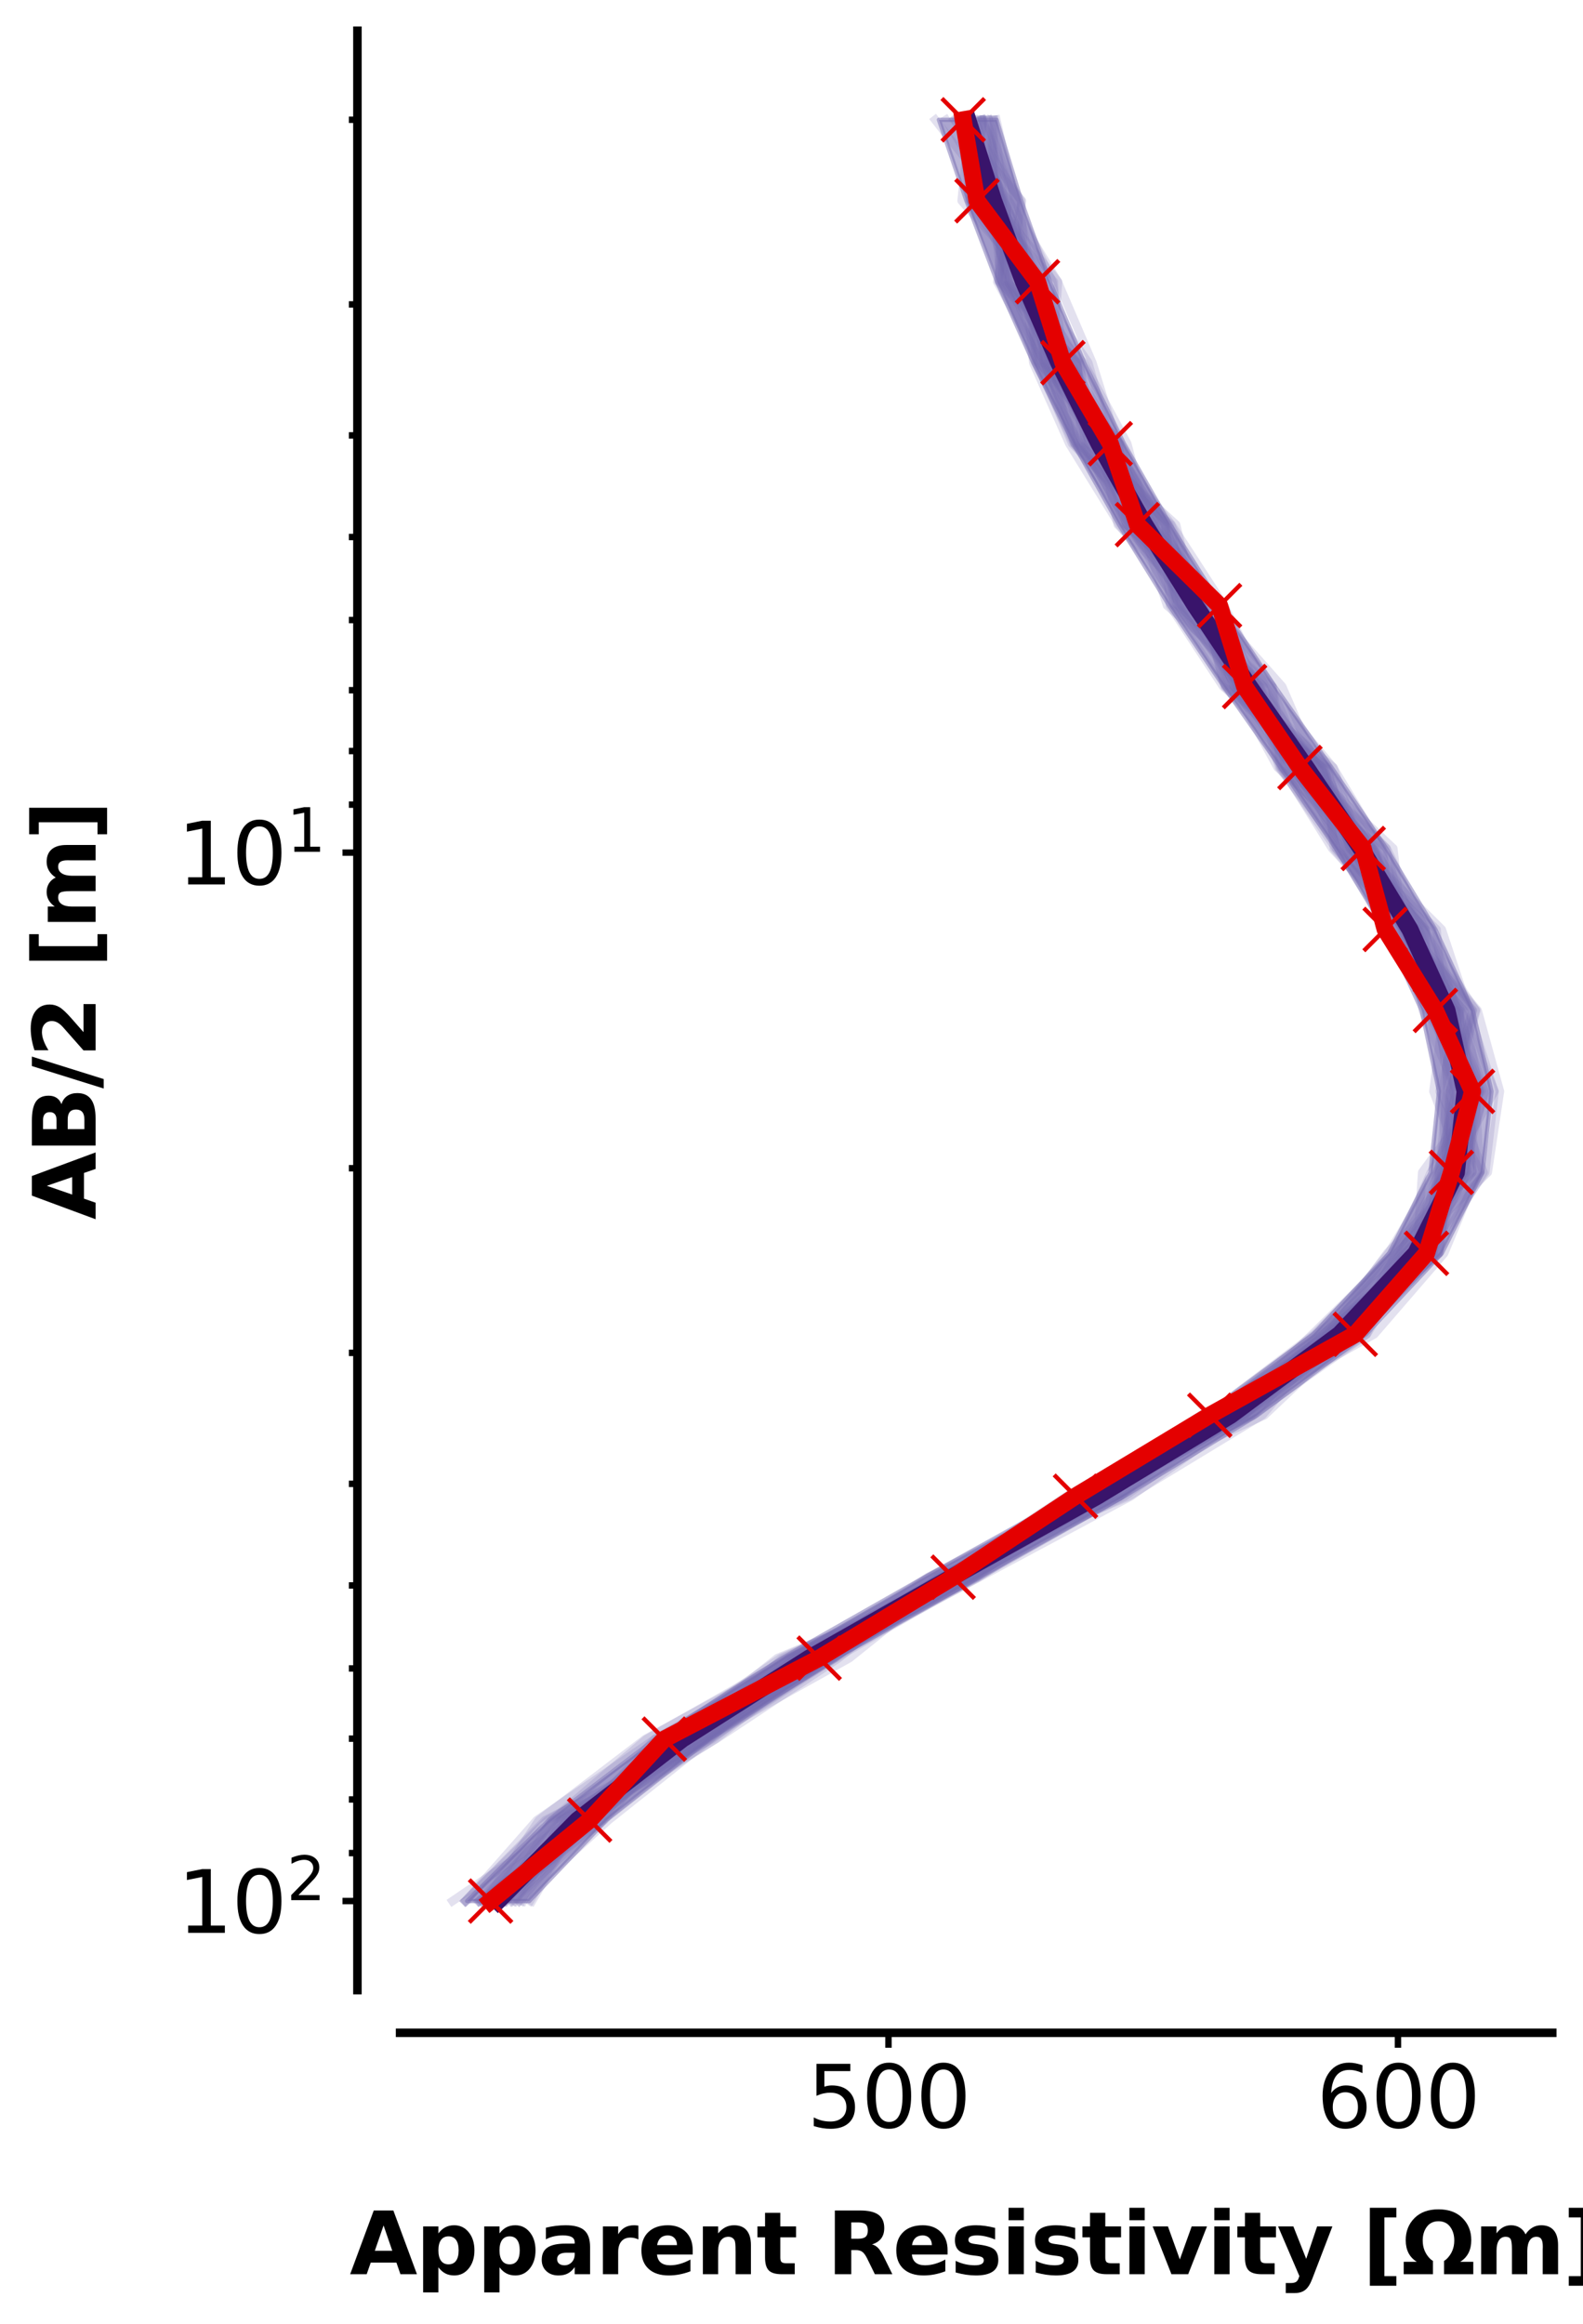 <?xml version="1.0" encoding="utf-8" standalone="no"?>
<!DOCTYPE svg PUBLIC "-//W3C//DTD SVG 1.1//EN"
  "http://www.w3.org/Graphics/SVG/1.1/DTD/svg11.dtd">
<svg xmlns:xlink="http://www.w3.org/1999/xlink" width="370.956pt" height="544.356pt" viewBox="0 0 370.956 544.356" xmlns="http://www.w3.org/2000/svg" version="1.1">
 <defs>
  <style type="text/css">*{stroke-linejoin: round; stroke-linecap: butt}</style>
 </defs>
 <g id="figure_1">
  <g id="patch_1">
   <path d="M -0 544.356 
L 370.956 544.356 
L 370.956 0 
L -0 0 
z
" style="fill: #ffffff"/>
  </g>
  <g id="axes_1">
   <g id="patch_2">
    <path d="M 93.756 466.2 
L 363.756 466.2 
L 363.756 7.2 
L 93.756 7.2 
z
" style="fill: #ffffff"/>
   </g>
   <g id="PolyCollection_1">
    <defs>
     <path id="m52c3897078" d="M 220.016 -516.293 
L 233.551 -516.293 
L 239.332 -497.326 
L 246.051 -478.359 
L 254.074 -459.392 
L 263.401 -440.425 
L 274.221 -421.458 
L 286.129 -402.491 
L 298.761 -383.524 
L 312.038 -364.557 
L 324.881 -345.59 
L 336.364 -326.623 
L 345.131 -307.656 
L 349.513 -288.689 
L 347.389 -269.722 
L 337.87 -250.755 
L 320.105 -231.788 
L 294.628 -212.822 
L 263.485 -193.855 
L 229.379 -174.888 
L 195.973 -155.921 
L 166.282 -136.954 
L 142.104 -117.987 
L 124.026 -99.02 
L 109.471 -99.02 
L 109.471 -99.02 
L 128.604 -117.987 
L 153.53 -136.954 
L 183.294 -155.921 
L 216.674 -174.888 
L 250.837 -193.855 
L 282.142 -212.822 
L 307.746 -231.788 
L 325.505 -250.755 
L 335.229 -269.722 
L 337.195 -288.689 
L 333.162 -307.656 
L 324.52 -326.623 
L 313.05 -345.59 
L 300.097 -364.557 
L 286.778 -383.524 
L 273.985 -402.491 
L 262.22 -421.458 
L 251.601 -440.425 
L 242.141 -459.392 
L 233.647 -478.359 
L 226.463 -497.326 
L 220.016 -516.293 
z
" style="stroke: #756bb1; stroke-opacity: 0.5"/>
    </defs>
    <g clip-path="url(#p7292bb9a10)">
     <use xlink:href="#m52c3897078" x="0" y="544.356" style="fill: #756bb1; fill-opacity: 0.5; stroke: #756bb1; stroke-opacity: 0.5"/>
    </g>
   </g>
   <g id="matplotlib.axis_1">
    <g id="xtick_1">
     <g id="line2d_1">
      <defs>
       <path id="m753f805480" d="M 0 0 
L 0 3.5 
" style="stroke: #000000; stroke-width: 1.5"/>
      </defs>
      <g>
       <use xlink:href="#m753f805480" x="208.207" y="476.2" style="stroke: #000000; stroke-width: 1.5"/>
      </g>
     </g>
     <g id="text_1">
      <!-- 500 -->
      <g transform="translate(189.12 498.397) scale(0.2 -0.2)">
       <defs>
        <path id="DejaVuSans-35" d="M 691 4666 
L 3169 4666 
L 3169 4134 
L 1269 4134 
L 1269 2991 
Q 1406 3038 1543 3061 
Q 1681 3084 1819 3084 
Q 2600 3084 3056 2656 
Q 3513 2228 3513 1497 
Q 3513 744 3044 326 
Q 2575 -91 1722 -91 
Q 1428 -91 1123 -41 
Q 819 9 494 109 
L 494 744 
Q 775 591 1075 516 
Q 1375 441 1709 441 
Q 2250 441 2565 725 
Q 2881 1009 2881 1497 
Q 2881 1984 2565 2268 
Q 2250 2553 1709 2553 
Q 1456 2553 1204 2497 
Q 953 2441 691 2322 
L 691 4666 
z
" transform="scale(0.016)"/>
        <path id="DejaVuSans-30" d="M 2034 4250 
Q 1547 4250 1301 3770 
Q 1056 3291 1056 2328 
Q 1056 1369 1301 889 
Q 1547 409 2034 409 
Q 2525 409 2770 889 
Q 3016 1369 3016 2328 
Q 3016 3291 2770 3770 
Q 2525 4250 2034 4250 
z
M 2034 4750 
Q 2819 4750 3233 4129 
Q 3647 3509 3647 2328 
Q 3647 1150 3233 529 
Q 2819 -91 2034 -91 
Q 1250 -91 836 529 
Q 422 1150 422 2328 
Q 422 3509 836 4129 
Q 1250 4750 2034 4750 
z
" transform="scale(0.016)"/>
       </defs>
       <use xlink:href="#DejaVuSans-35"/>
       <use xlink:href="#DejaVuSans-30" x="63.623"/>
       <use xlink:href="#DejaVuSans-30" x="127.246"/>
      </g>
     </g>
    </g>
    <g id="xtick_2">
     <g id="line2d_2">
      <g>
       <use xlink:href="#m753f805480" x="327.591" y="476.2" style="stroke: #000000; stroke-width: 1.5"/>
      </g>
     </g>
     <g id="text_2">
      <!-- 600 -->
      <g transform="translate(308.504 498.397) scale(0.2 -0.2)">
       <defs>
        <path id="DejaVuSans-36" d="M 2113 2584 
Q 1688 2584 1439 2293 
Q 1191 2003 1191 1497 
Q 1191 994 1439 701 
Q 1688 409 2113 409 
Q 2538 409 2786 701 
Q 3034 994 3034 1497 
Q 3034 2003 2786 2293 
Q 2538 2584 2113 2584 
z
M 3366 4563 
L 3366 3988 
Q 3128 4100 2886 4159 
Q 2644 4219 2406 4219 
Q 1781 4219 1451 3797 
Q 1122 3375 1075 2522 
Q 1259 2794 1537 2939 
Q 1816 3084 2150 3084 
Q 2853 3084 3261 2657 
Q 3669 2231 3669 1497 
Q 3669 778 3244 343 
Q 2819 -91 2113 -91 
Q 1303 -91 875 529 
Q 447 1150 447 2328 
Q 447 3434 972 4092 
Q 1497 4750 2381 4750 
Q 2619 4750 2861 4703 
Q 3103 4656 3366 4563 
z
" transform="scale(0.016)"/>
       </defs>
       <use xlink:href="#DejaVuSans-36"/>
       <use xlink:href="#DejaVuSans-30" x="63.623"/>
       <use xlink:href="#DejaVuSans-30" x="127.246"/>
      </g>
     </g>
    </g>
    <g id="text_3">
     <!-- Apparent Resistivity [$\Omega m$] -->
     <g transform="translate(81.956 532.756) scale(0.2 -0.2)">
      <defs>
       <path id="DejaVuSans-Bold-41" d="M 3419 850 
L 1538 850 
L 1241 0 
L 31 0 
L 1759 4666 
L 3194 4666 
L 4922 0 
L 3713 0 
L 3419 850 
z
M 1838 1716 
L 3116 1716 
L 2478 3572 
L 1838 1716 
z
" transform="scale(0.016)"/>
       <path id="DejaVuSans-Bold-70" d="M 1656 506 
L 1656 -1331 
L 538 -1331 
L 538 3500 
L 1656 3500 
L 1656 2988 
Q 1888 3294 2169 3439 
Q 2450 3584 2816 3584 
Q 3463 3584 3878 3070 
Q 4294 2556 4294 1747 
Q 4294 938 3878 423 
Q 3463 -91 2816 -91 
Q 2450 -91 2169 54 
Q 1888 200 1656 506 
z
M 2400 2772 
Q 2041 2772 1848 2508 
Q 1656 2244 1656 1747 
Q 1656 1250 1848 986 
Q 2041 722 2400 722 
Q 2759 722 2948 984 
Q 3138 1247 3138 1747 
Q 3138 2247 2948 2509 
Q 2759 2772 2400 2772 
z
" transform="scale(0.016)"/>
       <path id="DejaVuSans-Bold-61" d="M 2106 1575 
Q 1756 1575 1579 1456 
Q 1403 1338 1403 1106 
Q 1403 894 1545 773 
Q 1688 653 1941 653 
Q 2256 653 2472 879 
Q 2688 1106 2688 1447 
L 2688 1575 
L 2106 1575 
z
M 3816 1997 
L 3816 0 
L 2688 0 
L 2688 519 
Q 2463 200 2181 54 
Q 1900 -91 1497 -91 
Q 953 -91 614 226 
Q 275 544 275 1050 
Q 275 1666 698 1953 
Q 1122 2241 2028 2241 
L 2688 2241 
L 2688 2328 
Q 2688 2594 2478 2717 
Q 2269 2841 1825 2841 
Q 1466 2841 1156 2769 
Q 847 2697 581 2553 
L 581 3406 
Q 941 3494 1303 3539 
Q 1666 3584 2028 3584 
Q 2975 3584 3395 3211 
Q 3816 2838 3816 1997 
z
" transform="scale(0.016)"/>
       <path id="DejaVuSans-Bold-72" d="M 3138 2547 
Q 2991 2616 2845 2648 
Q 2700 2681 2553 2681 
Q 2122 2681 1889 2404 
Q 1656 2128 1656 1613 
L 1656 0 
L 538 0 
L 538 3500 
L 1656 3500 
L 1656 2925 
Q 1872 3269 2151 3426 
Q 2431 3584 2822 3584 
Q 2878 3584 2943 3579 
Q 3009 3575 3134 3559 
L 3138 2547 
z
" transform="scale(0.016)"/>
       <path id="DejaVuSans-Bold-65" d="M 4031 1759 
L 4031 1441 
L 1416 1441 
Q 1456 1047 1700 850 
Q 1944 653 2381 653 
Q 2734 653 3104 758 
Q 3475 863 3866 1075 
L 3866 213 
Q 3469 63 3072 -14 
Q 2675 -91 2278 -91 
Q 1328 -91 801 392 
Q 275 875 275 1747 
Q 275 2603 792 3093 
Q 1309 3584 2216 3584 
Q 3041 3584 3536 3087 
Q 4031 2591 4031 1759 
z
M 2881 2131 
Q 2881 2450 2695 2645 
Q 2509 2841 2209 2841 
Q 1884 2841 1681 2658 
Q 1478 2475 1428 2131 
L 2881 2131 
z
" transform="scale(0.016)"/>
       <path id="DejaVuSans-Bold-6e" d="M 4056 2131 
L 4056 0 
L 2931 0 
L 2931 347 
L 2931 1631 
Q 2931 2084 2911 2256 
Q 2891 2428 2841 2509 
Q 2775 2619 2662 2680 
Q 2550 2741 2406 2741 
Q 2056 2741 1856 2470 
Q 1656 2200 1656 1722 
L 1656 0 
L 538 0 
L 538 3500 
L 1656 3500 
L 1656 2988 
Q 1909 3294 2193 3439 
Q 2478 3584 2822 3584 
Q 3428 3584 3742 3212 
Q 4056 2841 4056 2131 
z
" transform="scale(0.016)"/>
       <path id="DejaVuSans-Bold-74" d="M 1759 4494 
L 1759 3500 
L 2913 3500 
L 2913 2700 
L 1759 2700 
L 1759 1216 
Q 1759 972 1856 886 
Q 1953 800 2241 800 
L 2816 800 
L 2816 0 
L 1856 0 
Q 1194 0 917 276 
Q 641 553 641 1216 
L 641 2700 
L 84 2700 
L 84 3500 
L 641 3500 
L 641 4494 
L 1759 4494 
z
" transform="scale(0.016)"/>
       <path id="DejaVuSans-Bold-20" transform="scale(0.016)"/>
       <path id="DejaVuSans-Bold-52" d="M 2297 2597 
Q 2675 2597 2839 2737 
Q 3003 2878 3003 3200 
Q 3003 3519 2839 3656 
Q 2675 3794 2297 3794 
L 1791 3794 
L 1791 2597 
L 2297 2597 
z
M 1791 1766 
L 1791 0 
L 588 0 
L 588 4666 
L 2425 4666 
Q 3347 4666 3776 4356 
Q 4206 4047 4206 3378 
Q 4206 2916 3982 2619 
Q 3759 2322 3309 2181 
Q 3556 2125 3751 1926 
Q 3947 1728 4147 1325 
L 4800 0 
L 3519 0 
L 2950 1159 
Q 2778 1509 2601 1637 
Q 2425 1766 2131 1766 
L 1791 1766 
z
" transform="scale(0.016)"/>
       <path id="DejaVuSans-Bold-73" d="M 3272 3391 
L 3272 2541 
Q 2913 2691 2578 2766 
Q 2244 2841 1947 2841 
Q 1628 2841 1473 2761 
Q 1319 2681 1319 2516 
Q 1319 2381 1436 2309 
Q 1553 2238 1856 2203 
L 2053 2175 
Q 2913 2066 3209 1816 
Q 3506 1566 3506 1031 
Q 3506 472 3093 190 
Q 2681 -91 1863 -91 
Q 1516 -91 1145 -36 
Q 775 19 384 128 
L 384 978 
Q 719 816 1070 734 
Q 1422 653 1784 653 
Q 2113 653 2278 743 
Q 2444 834 2444 1013 
Q 2444 1163 2330 1236 
Q 2216 1309 1875 1350 
L 1678 1375 
Q 931 1469 631 1722 
Q 331 1975 331 2491 
Q 331 3047 712 3315 
Q 1094 3584 1881 3584 
Q 2191 3584 2531 3537 
Q 2872 3491 3272 3391 
z
" transform="scale(0.016)"/>
       <path id="DejaVuSans-Bold-69" d="M 538 3500 
L 1656 3500 
L 1656 0 
L 538 0 
L 538 3500 
z
M 538 4863 
L 1656 4863 
L 1656 3950 
L 538 3950 
L 538 4863 
z
" transform="scale(0.016)"/>
       <path id="DejaVuSans-Bold-76" d="M 97 3500 
L 1216 3500 
L 2088 1081 
L 2956 3500 
L 4078 3500 
L 2700 0 
L 1472 0 
L 97 3500 
z
" transform="scale(0.016)"/>
       <path id="DejaVuSans-Bold-79" d="M 78 3500 
L 1197 3500 
L 2138 1125 
L 2938 3500 
L 4056 3500 
L 2584 -331 
Q 2363 -916 2067 -1148 
Q 1772 -1381 1288 -1381 
L 641 -1381 
L 641 -647 
L 991 -647 
Q 1275 -647 1404 -556 
Q 1534 -466 1606 -231 
L 1638 -134 
L 78 3500 
z
" transform="scale(0.016)"/>
       <path id="DejaVuSans-Bold-5b" d="M 550 4863 
L 2491 4863 
L 2491 4159 
L 1613 4159 
L 1613 -141 
L 2491 -141 
L 2491 -844 
L 550 -844 
L 550 4863 
z
" transform="scale(0.016)"/>
       <path id="DejaVuSans-Bold-3a9" d="M 2719 4750 
Q 3841 4750 4480 4106 
Q 5119 3463 5119 2494 
Q 5119 1406 4306 909 
L 5266 909 
L 5266 0 
L 3125 0 
L 3125 975 
Q 3244 1041 3334 1131 
Q 3875 1678 3875 2466 
Q 3875 3066 3572 3472 
Q 3269 3878 2719 3878 
Q 2169 3878 1866 3472 
Q 1563 3066 1563 2466 
Q 1563 1678 2103 1131 
Q 2194 1041 2313 975 
L 2313 0 
L 172 0 
L 172 909 
L 1131 909 
Q 319 1406 319 2494 
Q 319 3463 958 4106 
Q 1597 4750 2719 4750 
z
" transform="scale(0.016)"/>
       <path id="DejaVuSans-Bold-6d" d="M 3781 2919 
Q 3994 3244 4286 3414 
Q 4578 3584 4928 3584 
Q 5531 3584 5847 3212 
Q 6163 2841 6163 2131 
L 6163 0 
L 5038 0 
L 5038 1825 
Q 5041 1866 5042 1909 
Q 5044 1953 5044 2034 
Q 5044 2406 4934 2573 
Q 4825 2741 4581 2741 
Q 4263 2741 4089 2478 
Q 3916 2216 3909 1719 
L 3909 0 
L 2784 0 
L 2784 1825 
Q 2784 2406 2684 2573 
Q 2584 2741 2328 2741 
Q 2006 2741 1831 2477 
Q 1656 2213 1656 1722 
L 1656 0 
L 531 0 
L 531 3500 
L 1656 3500 
L 1656 2988 
Q 1863 3284 2130 3434 
Q 2397 3584 2719 3584 
Q 3081 3584 3359 3409 
Q 3638 3234 3781 2919 
z
" transform="scale(0.016)"/>
       <path id="DejaVuSans-Bold-5d" d="M 2375 -844 
L 434 -844 
L 434 -141 
L 1313 -141 
L 1313 4159 
L 434 4159 
L 434 4863 
L 2375 4863 
L 2375 -844 
z
" transform="scale(0.016)"/>
      </defs>
      <use xlink:href="#DejaVuSans-Bold-41" transform="translate(0 0.016)"/>
      <use xlink:href="#DejaVuSans-Bold-70" transform="translate(77.393 0.016)"/>
      <use xlink:href="#DejaVuSans-Bold-70" transform="translate(148.975 0.016)"/>
      <use xlink:href="#DejaVuSans-Bold-61" transform="translate(220.557 0.016)"/>
      <use xlink:href="#DejaVuSans-Bold-72" transform="translate(288.037 0.016)"/>
      <use xlink:href="#DejaVuSans-Bold-65" transform="translate(337.354 0.016)"/>
      <use xlink:href="#DejaVuSans-Bold-6e" transform="translate(405.176 0.016)"/>
      <use xlink:href="#DejaVuSans-Bold-74" transform="translate(476.367 0.016)"/>
      <use xlink:href="#DejaVuSans-Bold-20" transform="translate(524.17 0.016)"/>
      <use xlink:href="#DejaVuSans-Bold-52" transform="translate(558.984 0.016)"/>
      <use xlink:href="#DejaVuSans-Bold-65" transform="translate(635.986 0.016)"/>
      <use xlink:href="#DejaVuSans-Bold-73" transform="translate(703.809 0.016)"/>
      <use xlink:href="#DejaVuSans-Bold-69" transform="translate(763.33 0.016)"/>
      <use xlink:href="#DejaVuSans-Bold-73" transform="translate(797.607 0.016)"/>
      <use xlink:href="#DejaVuSans-Bold-74" transform="translate(857.129 0.016)"/>
      <use xlink:href="#DejaVuSans-Bold-69" transform="translate(904.932 0.016)"/>
      <use xlink:href="#DejaVuSans-Bold-76" transform="translate(939.209 0.016)"/>
      <use xlink:href="#DejaVuSans-Bold-69" transform="translate(1004.395 0.016)"/>
      <use xlink:href="#DejaVuSans-Bold-74" transform="translate(1038.672 0.016)"/>
      <use xlink:href="#DejaVuSans-Bold-79" transform="translate(1086.475 0.016)"/>
      <use xlink:href="#DejaVuSans-Bold-20" transform="translate(1151.66 0.016)"/>
      <use xlink:href="#DejaVuSans-Bold-5b" transform="translate(1186.475 0.016)"/>
      <use xlink:href="#DejaVuSans-Bold-3a9" transform="translate(1232.178 0.016)"/>
      <use xlink:href="#DejaVuSans-Bold-6d" transform="translate(1317.188 0.016)"/>
      <use xlink:href="#DejaVuSans-Bold-5d" transform="translate(1421.387 0.016)"/>
     </g>
    </g>
   </g>
   <g id="matplotlib.axis_2">
    <g id="ytick_1">
     <g id="line2d_3">
      <defs>
       <path id="ma99cd7e120" d="M 0 0 
L -3.5 0 
" style="stroke: #000000; stroke-width: 1.5"/>
      </defs>
      <g>
       <use xlink:href="#ma99cd7e120" x="83.756" y="199.733" style="stroke: #000000; stroke-width: 1.5"/>
      </g>
     </g>
     <g id="text_4">
      <!-- $\mathdefault{10^{1}}$ -->
      <g transform="translate(41.556 207.331) scale(0.2 -0.2)">
       <defs>
        <path id="DejaVuSans-31" d="M 794 531 
L 1825 531 
L 1825 4091 
L 703 3866 
L 703 4441 
L 1819 4666 
L 2450 4666 
L 2450 531 
L 3481 531 
L 3481 0 
L 794 0 
L 794 531 
z
" transform="scale(0.016)"/>
       </defs>
       <use xlink:href="#DejaVuSans-31" transform="translate(0 0.684)"/>
       <use xlink:href="#DejaVuSans-30" transform="translate(63.623 0.684)"/>
       <use xlink:href="#DejaVuSans-31" transform="translate(128.203 38.966) scale(0.7)"/>
      </g>
     </g>
    </g>
    <g id="ytick_2">
     <g id="line2d_4">
      <g>
       <use xlink:href="#ma99cd7e120" x="83.756" y="445.336" style="stroke: #000000; stroke-width: 1.5"/>
      </g>
     </g>
     <g id="text_5">
      <!-- $\mathdefault{10^{2}}$ -->
      <g transform="translate(41.556 452.935) scale(0.2 -0.2)">
       <defs>
        <path id="DejaVuSans-32" d="M 1228 531 
L 3431 531 
L 3431 0 
L 469 0 
L 469 531 
Q 828 903 1448 1529 
Q 2069 2156 2228 2338 
Q 2531 2678 2651 2914 
Q 2772 3150 2772 3378 
Q 2772 3750 2511 3984 
Q 2250 4219 1831 4219 
Q 1534 4219 1204 4116 
Q 875 4013 500 3803 
L 500 4441 
Q 881 4594 1212 4672 
Q 1544 4750 1819 4750 
Q 2544 4750 2975 4387 
Q 3406 4025 3406 3419 
Q 3406 3131 3298 2873 
Q 3191 2616 2906 2266 
Q 2828 2175 2409 1742 
Q 1991 1309 1228 531 
z
" transform="scale(0.016)"/>
       </defs>
       <use xlink:href="#DejaVuSans-31" transform="translate(0 0.766)"/>
       <use xlink:href="#DejaVuSans-30" transform="translate(63.623 0.766)"/>
       <use xlink:href="#DejaVuSans-32" transform="translate(128.203 39.047) scale(0.7)"/>
      </g>
     </g>
    </g>
    <g id="ytick_3">
     <g id="line2d_5">
      <defs>
       <path id="mec3992053b" d="M 0 0 
L -2 0 
" style="stroke: #000000; stroke-width: 1.5"/>
      </defs>
      <g>
       <use xlink:href="#mec3992053b" x="83.756" y="28.064" style="stroke: #000000; stroke-width: 1.5"/>
      </g>
     </g>
    </g>
    <g id="ytick_4">
     <g id="line2d_6">
      <g>
       <use xlink:href="#mec3992053b" x="83.756" y="71.312" style="stroke: #000000; stroke-width: 1.5"/>
      </g>
     </g>
    </g>
    <g id="ytick_5">
     <g id="line2d_7">
      <g>
       <use xlink:href="#mec3992053b" x="83.756" y="101.998" style="stroke: #000000; stroke-width: 1.5"/>
      </g>
     </g>
    </g>
    <g id="ytick_6">
     <g id="line2d_8">
      <g>
       <use xlink:href="#mec3992053b" x="83.756" y="125.799" style="stroke: #000000; stroke-width: 1.5"/>
      </g>
     </g>
    </g>
    <g id="ytick_7">
     <g id="line2d_9">
      <g>
       <use xlink:href="#mec3992053b" x="83.756" y="145.246" style="stroke: #000000; stroke-width: 1.5"/>
      </g>
     </g>
    </g>
    <g id="ytick_8">
     <g id="line2d_10">
      <g>
       <use xlink:href="#mec3992053b" x="83.756" y="161.689" style="stroke: #000000; stroke-width: 1.5"/>
      </g>
     </g>
    </g>
    <g id="ytick_9">
     <g id="line2d_11">
      <g>
       <use xlink:href="#mec3992053b" x="83.756" y="175.932" style="stroke: #000000; stroke-width: 1.5"/>
      </g>
     </g>
    </g>
    <g id="ytick_10">
     <g id="line2d_12">
      <g>
       <use xlink:href="#mec3992053b" x="83.756" y="188.495" style="stroke: #000000; stroke-width: 1.5"/>
      </g>
     </g>
    </g>
    <g id="ytick_11">
     <g id="line2d_13">
      <g>
       <use xlink:href="#mec3992053b" x="83.756" y="273.667" style="stroke: #000000; stroke-width: 1.5"/>
      </g>
     </g>
    </g>
    <g id="ytick_12">
     <g id="line2d_14">
      <g>
       <use xlink:href="#mec3992053b" x="83.756" y="316.916" style="stroke: #000000; stroke-width: 1.5"/>
      </g>
     </g>
    </g>
    <g id="ytick_13">
     <g id="line2d_15">
      <g>
       <use xlink:href="#mec3992053b" x="83.756" y="347.601" style="stroke: #000000; stroke-width: 1.5"/>
      </g>
     </g>
    </g>
    <g id="ytick_14">
     <g id="line2d_16">
      <g>
       <use xlink:href="#mec3992053b" x="83.756" y="371.402" style="stroke: #000000; stroke-width: 1.5"/>
      </g>
     </g>
    </g>
    <g id="ytick_15">
     <g id="line2d_17">
      <g>
       <use xlink:href="#mec3992053b" x="83.756" y="390.85" style="stroke: #000000; stroke-width: 1.5"/>
      </g>
     </g>
    </g>
    <g id="ytick_16">
     <g id="line2d_18">
      <g>
       <use xlink:href="#mec3992053b" x="83.756" y="407.292" style="stroke: #000000; stroke-width: 1.5"/>
      </g>
     </g>
    </g>
    <g id="ytick_17">
     <g id="line2d_19">
      <g>
       <use xlink:href="#mec3992053b" x="83.756" y="421.535" style="stroke: #000000; stroke-width: 1.5"/>
      </g>
     </g>
    </g>
    <g id="ytick_18">
     <g id="line2d_20">
      <g>
       <use xlink:href="#mec3992053b" x="83.756" y="434.098" style="stroke: #000000; stroke-width: 1.5"/>
      </g>
     </g>
    </g>
    <g id="text_6">
     <!-- AB/2 [m] -->
     <g transform="translate(22.397 285.714) rotate(-90) scale(0.2 -0.2)">
      <defs>
       <path id="DejaVuSans-Bold-42" d="M 2456 2859 
Q 2741 2859 2887 2984 
Q 3034 3109 3034 3353 
Q 3034 3594 2887 3720 
Q 2741 3847 2456 3847 
L 1791 3847 
L 1791 2859 
L 2456 2859 
z
M 2497 819 
Q 2859 819 3042 972 
Q 3225 1125 3225 1434 
Q 3225 1738 3044 1889 
Q 2863 2041 2497 2041 
L 1791 2041 
L 1791 819 
L 2497 819 
z
M 3616 2497 
Q 4003 2384 4215 2081 
Q 4428 1778 4428 1338 
Q 4428 663 3972 331 
Q 3516 0 2584 0 
L 588 0 
L 588 4666 
L 2394 4666 
Q 3366 4666 3802 4372 
Q 4238 4078 4238 3431 
Q 4238 3091 4078 2852 
Q 3919 2613 3616 2497 
z
" transform="scale(0.016)"/>
       <path id="DejaVuSans-Bold-2f" d="M 1644 4666 
L 2338 4666 
L 691 -594 
L 0 -594 
L 1644 4666 
z
" transform="scale(0.016)"/>
       <path id="DejaVuSans-Bold-32" d="M 1844 884 
L 3897 884 
L 3897 0 
L 506 0 
L 506 884 
L 2209 2388 
Q 2438 2594 2547 2791 
Q 2656 2988 2656 3200 
Q 2656 3528 2436 3728 
Q 2216 3928 1850 3928 
Q 1569 3928 1234 3808 
Q 900 3688 519 3450 
L 519 4475 
Q 925 4609 1322 4679 
Q 1719 4750 2100 4750 
Q 2938 4750 3402 4381 
Q 3866 4013 3866 3353 
Q 3866 2972 3669 2642 
Q 3472 2313 2841 1759 
L 1844 884 
z
" transform="scale(0.016)"/>
      </defs>
      <use xlink:href="#DejaVuSans-Bold-41"/>
      <use xlink:href="#DejaVuSans-Bold-42" x="77.393"/>
      <use xlink:href="#DejaVuSans-Bold-2f" x="153.613"/>
      <use xlink:href="#DejaVuSans-Bold-32" x="190.137"/>
      <use xlink:href="#DejaVuSans-Bold-20" x="259.717"/>
      <use xlink:href="#DejaVuSans-Bold-5b" x="294.531"/>
      <use xlink:href="#DejaVuSans-Bold-6d" x="340.234"/>
      <use xlink:href="#DejaVuSans-Bold-5d" x="444.434"/>
     </g>
    </g>
   </g>
   <g id="line2d_21">
    <path d="M 225.416 28.064 
L 232.779 47.031 
L 234.51 65.998 
L 249.66 84.964 
L 252.67 103.931 
L 263.48 122.898 
L 280.363 141.865 
L 294.775 160.832 
L 305.941 179.799 
L 317.47 198.766 
L 327.456 217.733 
L 335.776 236.7 
L 341.222 255.667 
L 336.768 274.634 
L 334.26 293.601 
L 313.367 312.568 
L 291.74 331.535 
L 257.523 350.502 
L 225.077 369.469 
L 184.835 388.436 
L 159.047 407.402 
L 135.373 426.369 
L 124.186 445.336 
" clip-path="url(#p7292bb9a10)" style="fill: none; stroke: #756bb1; stroke-opacity: 0.2; stroke-width: 2; stroke-linecap: square"/>
   </g>
   <g id="line2d_22">
    <path d="M 230.427 28.064 
L 227.114 47.031 
L 240.271 65.998 
L 242.129 84.964 
L 250.586 103.931 
L 262.294 122.898 
L 276.852 141.865 
L 289.817 160.832 
L 302.616 179.799 
L 314.355 198.766 
L 332.068 217.733 
L 334.593 236.7 
L 346.18 255.667 
L 335.328 274.634 
L 326.883 293.601 
L 308.008 312.568 
L 282.934 331.535 
L 260.244 350.502 
L 219.688 369.469 
L 196.5 388.436 
L 167.806 407.402 
L 135.738 426.369 
L 124.669 445.336 
" clip-path="url(#p7292bb9a10)" style="fill: none; stroke: #756bb1; stroke-opacity: 0.2; stroke-width: 2; stroke-linecap: square"/>
   </g>
   <g id="line2d_23">
    <path d="M 231.745 28.064 
L 238.433 47.031 
L 242.091 65.998 
L 255.019 84.964 
L 260.297 103.931 
L 265.006 122.898 
L 283.655 141.865 
L 300.46 160.832 
L 308.631 179.799 
L 316.598 198.766 
L 329.008 217.733 
L 337.376 236.7 
L 342.682 255.667 
L 344.999 274.634 
L 329.16 293.601 
L 320.207 312.568 
L 291.186 331.535 
L 258.331 350.502 
L 226.674 369.469 
L 194.768 388.436 
L 165.027 407.402 
L 140.99 426.369 
L 116.62 445.336 
" clip-path="url(#p7292bb9a10)" style="fill: none; stroke: #756bb1; stroke-opacity: 0.2; stroke-width: 2; stroke-linecap: square"/>
   </g>
   <g id="line2d_24">
    <path d="M 225.649 28.064 
L 229.94 47.031 
L 236.782 65.998 
L 252.167 84.964 
L 256.987 103.931 
L 270.074 122.898 
L 281.154 141.865 
L 288.336 160.832 
L 305.237 179.799 
L 313.538 198.766 
L 325.591 217.733 
L 343.121 236.7 
L 346.659 255.667 
L 343.111 274.634 
L 332.067 293.601 
L 314.269 312.568 
L 289.583 331.535 
L 257.39 350.502 
L 218.528 369.469 
L 186.499 388.436 
L 159.226 407.402 
L 141.053 426.369 
L 120.043 445.336 
" clip-path="url(#p7292bb9a10)" style="fill: none; stroke: #756bb1; stroke-opacity: 0.2; stroke-width: 2; stroke-linecap: square"/>
   </g>
   <g id="line2d_25">
    <path d="M 219.149 28.064 
L 233.919 47.031 
L 234.928 65.998 
L 243.569 84.964 
L 259.163 103.931 
L 268.678 122.898 
L 282.603 141.865 
L 290.213 160.832 
L 309.404 179.799 
L 316.336 198.766 
L 335.486 217.733 
L 341.291 236.7 
L 341.87 255.667 
L 337.274 274.634 
L 335.568 293.601 
L 312.631 312.568 
L 283.655 331.535 
L 262.499 350.502 
L 229.008 369.469 
L 193.104 388.436 
L 161.176 407.402 
L 139.62 426.369 
L 116.753 445.336 
" clip-path="url(#p7292bb9a10)" style="fill: none; stroke: #756bb1; stroke-opacity: 0.2; stroke-width: 2; stroke-linecap: square"/>
   </g>
   <g id="line2d_26">
    <path d="M 225.246 28.064 
L 235.547 47.031 
L 242.119 65.998 
L 247.16 84.964 
L 255.568 103.931 
L 272.824 122.898 
L 274.151 141.865 
L 286.626 160.832 
L 309.017 179.799 
L 313.141 198.766 
L 328.999 217.733 
L 345.977 236.7 
L 340.471 255.667 
L 347.648 274.634 
L 336.043 293.601 
L 313.074 312.568 
L 286.549 331.535 
L 254.985 350.502 
L 224.39 369.469 
L 193.606 388.436 
L 165.232 407.402 
L 138.152 426.369 
L 116.248 445.336 
" clip-path="url(#p7292bb9a10)" style="fill: none; stroke: #756bb1; stroke-opacity: 0.2; stroke-width: 2; stroke-linecap: square"/>
   </g>
   <g id="line2d_27">
    <path d="M 233.468 28.064 
L 237.821 47.031 
L 246.609 65.998 
L 249.545 84.964 
L 261.893 103.931 
L 267.286 122.898 
L 275.568 141.865 
L 291.043 160.832 
L 306.524 179.799 
L 321.502 198.766 
L 328.863 217.733 
L 342.041 236.7 
L 342.239 255.667 
L 340.752 274.634 
L 337.239 293.601 
L 316.264 312.568 
L 292.728 331.535 
L 252.677 350.502 
L 228.074 369.469 
L 188.274 388.436 
L 154.472 407.402 
L 141.1 426.369 
L 112.519 445.336 
" clip-path="url(#p7292bb9a10)" style="fill: none; stroke: #756bb1; stroke-opacity: 0.2; stroke-width: 2; stroke-linecap: square"/>
   </g>
   <g id="line2d_28">
    <path d="M 232.863 28.064 
L 232.824 47.031 
L 247.925 65.998 
L 246.682 84.964 
L 256.132 103.931 
L 265.17 122.898 
L 281.067 141.865 
L 290.95 160.832 
L 306.926 179.799 
L 321.729 198.766 
L 330.768 217.733 
L 342.316 236.7 
L 343.444 255.667 
L 346.305 274.634 
L 338.401 293.601 
L 322.025 312.568 
L 288.054 331.535 
L 261.571 350.502 
L 228.526 369.469 
L 195.804 388.436 
L 163.353 407.402 
L 130.461 426.369 
L 112.855 445.336 
" clip-path="url(#p7292bb9a10)" style="fill: none; stroke: #756bb1; stroke-opacity: 0.2; stroke-width: 2; stroke-linecap: square"/>
   </g>
   <g id="line2d_29">
    <path d="M 226.144 28.064 
L 231.552 47.031 
L 235.941 65.998 
L 253.908 84.964 
L 264.154 103.931 
L 269.172 122.898 
L 285.1 141.865 
L 291.431 160.832 
L 305.916 179.799 
L 317.202 198.766 
L 336.639 217.733 
L 338.249 236.7 
L 346.752 255.667 
L 337.81 274.634 
L 335.076 293.601 
L 312.168 312.568 
L 282.803 331.535 
L 251.307 350.502 
L 223.757 369.469 
L 195.193 388.436 
L 165.898 407.402 
L 131.393 426.369 
L 122.187 445.336 
" clip-path="url(#p7292bb9a10)" style="fill: none; stroke: #756bb1; stroke-opacity: 0.2; stroke-width: 2; stroke-linecap: square"/>
   </g>
   <g id="line2d_30">
    <path d="M 228.408 28.064 
L 234.938 47.031 
L 234.134 65.998 
L 252.828 84.964 
L 257.062 103.931 
L 273.935 122.898 
L 281.408 141.865 
L 293.401 160.832 
L 305.58 179.799 
L 324.85 198.766 
L 329.485 217.733 
L 342.451 236.7 
L 350.239 255.667 
L 348.04 274.634 
L 334.584 293.601 
L 309.907 312.568 
L 284.699 331.535 
L 259.163 350.502 
L 227.796 369.469 
L 182.167 388.436 
L 158.335 407.402 
L 138.728 426.369 
L 114.018 445.336 
" clip-path="url(#p7292bb9a10)" style="fill: none; stroke: #756bb1; stroke-opacity: 0.2; stroke-width: 2; stroke-linecap: square"/>
   </g>
   <g id="line2d_31">
    <path d="M 227.833 28.064 
L 235.146 47.031 
L 243.523 65.998 
L 244.682 84.964 
L 257.911 103.931 
L 261.929 122.898 
L 280.945 141.865 
L 290.632 160.832 
L 310.725 179.799 
L 317.005 198.766 
L 330.056 217.733 
L 346.26 236.7 
L 351.484 255.667 
L 348.633 274.634 
L 329.124 293.601 
L 311.515 312.568 
L 290.795 331.535 
L 261.415 350.502 
L 224.189 369.469 
L 190.056 388.436 
L 165.915 407.402 
L 133.755 426.369 
L 118.596 445.336 
" clip-path="url(#p7292bb9a10)" style="fill: none; stroke: #756bb1; stroke-opacity: 0.2; stroke-width: 2; stroke-linecap: square"/>
   </g>
   <g id="line2d_32">
    <path d="M 226.846 28.064 
L 239.262 47.031 
L 240.187 65.998 
L 245.438 84.964 
L 257.194 103.931 
L 273.512 122.898 
L 279.92 141.865 
L 289.48 160.832 
L 300.284 179.799 
L 318.654 198.766 
L 333.635 217.733 
L 335.203 236.7 
L 337.742 255.667 
L 339.093 274.634 
L 330.443 293.601 
L 311.824 312.568 
L 295.77 331.535 
L 264.53 350.502 
L 219.936 369.469 
L 195.541 388.436 
L 166.402 407.402 
L 136.617 426.369 
L 113.07 445.336 
" clip-path="url(#p7292bb9a10)" style="fill: none; stroke: #756bb1; stroke-opacity: 0.2; stroke-width: 2; stroke-linecap: square"/>
   </g>
   <g id="line2d_33">
    <path d="M 227.24 28.064 
L 225.356 47.031 
L 241.947 65.998 
L 250.626 84.964 
L 262.509 103.931 
L 267.4 122.898 
L 280.013 141.865 
L 289.934 160.832 
L 309.585 179.799 
L 318.661 198.766 
L 331.121 217.733 
L 339.391 236.7 
L 347.189 255.667 
L 333.282 274.634 
L 332.002 293.601 
L 309.794 312.568 
L 290.138 331.535 
L 256.084 350.502 
L 228.284 369.469 
L 192.445 388.436 
L 155.48 407.402 
L 129.719 426.369 
L 114.328 445.336 
" clip-path="url(#p7292bb9a10)" style="fill: none; stroke: #756bb1; stroke-opacity: 0.2; stroke-width: 2; stroke-linecap: square"/>
   </g>
   <g id="line2d_34">
    <path d="M 226.933 28.064 
L 234.355 47.031 
L 242.999 65.998 
L 245.083 84.964 
L 259.905 103.931 
L 274.525 122.898 
L 286.824 141.865 
L 296.556 160.832 
L 312.412 179.799 
L 323.833 198.766 
L 326.684 217.733 
L 338.249 236.7 
L 343.452 255.667 
L 341.344 274.634 
L 330.865 293.601 
L 311.936 312.568 
L 285.854 331.535 
L 254.678 350.502 
L 217.394 369.469 
L 189.564 388.436 
L 155.402 407.402 
L 131.234 426.369 
L 112.253 445.336 
" clip-path="url(#p7292bb9a10)" style="fill: none; stroke: #756bb1; stroke-opacity: 0.2; stroke-width: 2; stroke-linecap: square"/>
   </g>
   <g id="line2d_35">
    <path d="M 229.806 28.064 
L 234.36 47.031 
L 234.131 65.998 
L 244.841 84.964 
L 251.847 103.931 
L 268.59 122.898 
L 276.418 141.865 
L 296.13 160.832 
L 300.567 179.799 
L 323.434 198.766 
L 330.347 217.733 
L 341.907 236.7 
L 343.758 255.667 
L 344.575 274.634 
L 327.378 293.601 
L 316.517 312.568 
L 287.663 331.535 
L 257.197 350.502 
L 224.579 369.469 
L 191.407 388.436 
L 166.927 407.402 
L 131.823 426.369 
L 120.385 445.336 
" clip-path="url(#p7292bb9a10)" style="fill: none; stroke: #756bb1; stroke-opacity: 0.2; stroke-width: 2; stroke-linecap: square"/>
   </g>
   <g id="line2d_36">
    <path d="M 223.552 28.064 
L 239.471 47.031 
L 236.312 65.998 
L 247.152 84.964 
L 262.38 103.931 
L 272.781 122.898 
L 280.842 141.865 
L 295.068 160.832 
L 302.102 179.799 
L 319.931 198.766 
L 330.299 217.733 
L 345.165 236.7 
L 339.718 255.667 
L 343.625 274.634 
L 334.604 293.601 
L 316.64 312.568 
L 290.538 331.535 
L 252.333 350.502 
L 228.886 369.469 
L 192.216 388.436 
L 167.622 407.402 
L 138.072 426.369 
L 118.6 445.336 
" clip-path="url(#p7292bb9a10)" style="fill: none; stroke: #756bb1; stroke-opacity: 0.2; stroke-width: 2; stroke-linecap: square"/>
   </g>
   <g id="line2d_37">
    <path d="M 231.064 28.064 
L 238.17 47.031 
L 233.691 65.998 
L 244.03 84.964 
L 253.794 103.931 
L 264.182 122.898 
L 278.655 141.865 
L 294.57 160.832 
L 300.352 179.799 
L 312.177 198.766 
L 329.863 217.733 
L 336.691 236.7 
L 345.151 255.667 
L 336.668 274.634 
L 332.069 293.601 
L 310.865 312.568 
L 291.682 331.535 
L 265.019 350.502 
L 229.559 369.469 
L 193.446 388.436 
L 162.553 407.402 
L 128.349 426.369 
L 108.988 445.336 
" clip-path="url(#p7292bb9a10)" style="fill: none; stroke: #756bb1; stroke-opacity: 0.2; stroke-width: 2; stroke-linecap: square"/>
   </g>
   <g id="line2d_38">
    <path d="M 225.001 28.064 
L 227.407 47.031 
L 235.192 65.998 
L 242.674 84.964 
L 252.997 103.931 
L 269.923 122.898 
L 285.889 141.865 
L 291.248 160.832 
L 311.222 179.799 
L 318.918 198.766 
L 323.581 217.733 
L 341.203 236.7 
L 338.037 255.667 
L 339.968 274.634 
L 336.925 293.601 
L 312.489 312.568 
L 290.508 331.535 
L 263.559 350.502 
L 225.256 369.469 
L 195.381 388.436 
L 164.478 407.402 
L 127.807 426.369 
L 109.058 445.336 
" clip-path="url(#p7292bb9a10)" style="fill: none; stroke: #756bb1; stroke-opacity: 0.2; stroke-width: 2; stroke-linecap: square"/>
   </g>
   <g id="line2d_39">
    <path d="M 225.635 28.064 
L 235.925 47.031 
L 235.411 65.998 
L 243.151 84.964 
L 257.161 103.931 
L 272.502 122.898 
L 281.806 141.865 
L 287.046 160.832 
L 303.115 179.799 
L 314.89 198.766 
L 329.115 217.733 
L 344.991 236.7 
L 339.976 255.667 
L 339.841 274.634 
L 337.101 293.601 
L 314.139 312.568 
L 293.038 331.535 
L 252.88 350.502 
L 217.878 369.469 
L 186.035 388.436 
L 151.188 407.402 
L 126.336 426.369 
L 113.668 445.336 
" clip-path="url(#p7292bb9a10)" style="fill: none; stroke: #756bb1; stroke-opacity: 0.2; stroke-width: 2; stroke-linecap: square"/>
   </g>
   <g id="line2d_40">
    <path d="M 225.038 28.064 
L 234.856 47.031 
L 236.365 65.998 
L 244.687 84.964 
L 252.362 103.931 
L 267.322 122.898 
L 273.5 141.865 
L 295.309 160.832 
L 303.024 179.799 
L 315.46 198.766 
L 324.316 217.733 
L 341.251 236.7 
L 343.385 255.667 
L 345.018 274.634 
L 327.205 293.601 
L 316.354 312.568 
L 292.2 331.535 
L 253.63 350.502 
L 223.31 369.469 
L 190.516 388.436 
L 155.658 407.402 
L 138.435 426.369 
L 121.559 445.336 
" clip-path="url(#p7292bb9a10)" style="fill: none; stroke: #756bb1; stroke-opacity: 0.2; stroke-width: 2; stroke-linecap: square"/>
   </g>
   <g id="line2d_41">
    <path d="M 225.472 28.064 
L 228.128 47.031 
L 241.614 65.998 
L 246.894 84.964 
L 257.569 103.931 
L 263.968 122.898 
L 283.882 141.865 
L 291.045 160.832 
L 305.66 179.799 
L 322.066 198.766 
L 328.234 217.733 
L 340.168 236.7 
L 348.165 255.667 
L 341.923 274.634 
L 334.643 293.601 
L 316.735 312.568 
L 281.809 331.535 
L 249.908 350.502 
L 221.076 369.469 
L 189.682 388.436 
L 153.463 407.402 
L 136.073 426.369 
L 112.976 445.336 
" clip-path="url(#p7292bb9a10)" style="fill: none; stroke: #756bb1; stroke-opacity: 0.2; stroke-width: 2; stroke-linecap: square"/>
   </g>
   <g id="line2d_42">
    <path d="M 230.114 28.064 
L 229.329 47.031 
L 237.517 65.998 
L 246.316 84.964 
L 262.542 103.931 
L 273.067 122.898 
L 275.715 141.865 
L 291.603 160.832 
L 305.035 179.799 
L 316.998 198.766 
L 326.047 217.733 
L 340.817 236.7 
L 341.779 255.667 
L 343.935 274.634 
L 333.75 293.601 
L 310.058 312.568 
L 291.738 331.535 
L 258.38 350.502 
L 229.345 369.469 
L 194.579 388.436 
L 161.532 407.402 
L 135.224 426.369 
L 113.55 445.336 
" clip-path="url(#p7292bb9a10)" style="fill: none; stroke: #756bb1; stroke-opacity: 0.2; stroke-width: 2; stroke-linecap: square"/>
   </g>
   <g id="line2d_43">
    <path d="M 230.235 28.064 
L 237.838 47.031 
L 240.919 65.998 
L 253.096 84.964 
L 254.983 103.931 
L 268.172 122.898 
L 280.606 141.865 
L 288.016 160.832 
L 310.933 179.799 
L 316.927 198.766 
L 332.333 217.733 
L 336.568 236.7 
L 339.95 255.667 
L 339.824 274.634 
L 335.907 293.601 
L 312.358 312.568 
L 293.264 331.535 
L 256.478 350.502 
L 223.568 369.469 
L 186.466 388.436 
L 166.446 407.402 
L 142.604 426.369 
L 121.738 445.336 
" clip-path="url(#p7292bb9a10)" style="fill: none; stroke: #756bb1; stroke-opacity: 0.2; stroke-width: 2; stroke-linecap: square"/>
   </g>
   <g id="line2d_44">
    <path d="M 225.895 28.064 
L 231.885 47.031 
L 236.349 65.998 
L 247.475 84.964 
L 258.234 103.931 
L 270.536 122.898 
L 277.642 141.865 
L 290.45 160.832 
L 309.819 179.799 
L 315.625 198.766 
L 333.491 217.733 
L 345.785 236.7 
L 339.784 255.667 
L 338.601 274.634 
L 329.031 293.601 
L 317.14 312.568 
L 283.477 331.535 
L 258.051 350.502 
L 217.748 369.469 
L 191.333 388.436 
L 154.792 407.402 
L 138.023 426.369 
L 116.048 445.336 
" clip-path="url(#p7292bb9a10)" style="fill: none; stroke: #756bb1; stroke-opacity: 0.2; stroke-width: 2; stroke-linecap: square"/>
   </g>
   <g id="line2d_45">
    <path d="M 225.974 28.064 
L 227.939 47.031 
L 241.176 65.998 
L 242.809 84.964 
L 251.689 103.931 
L 270.387 122.898 
L 281.618 141.865 
L 289.092 160.832 
L 310.012 179.799 
L 319.128 198.766 
L 328.62 217.733 
L 334.318 236.7 
L 345.27 255.667 
L 344.499 274.634 
L 329.975 293.601 
L 309.226 312.568 
L 289.269 331.535 
L 255.924 350.502 
L 222.71 369.469 
L 199.038 388.436 
L 164.989 407.402 
L 136.197 426.369 
L 118.248 445.336 
" clip-path="url(#p7292bb9a10)" style="fill: none; stroke: #756bb1; stroke-opacity: 0.2; stroke-width: 2; stroke-linecap: square"/>
   </g>
   <g id="line2d_46">
    <path d="M 230.068 28.064 
L 234.643 47.031 
L 237.2 65.998 
L 249.506 84.964 
L 260.591 103.931 
L 268.331 122.898 
L 281.944 141.865 
L 287.109 160.832 
L 310.198 179.799 
L 316.332 198.766 
L 334.024 217.733 
L 337.468 236.7 
L 343.21 255.667 
L 338.33 274.634 
L 326.89 293.601 
L 307.498 312.568 
L 288.212 331.535 
L 252.587 350.502 
L 227.737 369.469 
L 189.068 388.436 
L 159.679 407.402 
L 137.025 426.369 
L 109.232 445.336 
" clip-path="url(#p7292bb9a10)" style="fill: none; stroke: #756bb1; stroke-opacity: 0.2; stroke-width: 2; stroke-linecap: square"/>
   </g>
   <g id="line2d_47">
    <path d="M 232.504 28.064 
L 232.613 47.031 
L 241.557 65.998 
L 252.469 84.964 
L 254.284 103.931 
L 263.994 122.898 
L 281.579 141.865 
L 293.38 160.832 
L 310.694 179.799 
L 312.593 198.766 
L 328.295 217.733 
L 342.829 236.7 
L 344.39 255.667 
L 341.165 274.634 
L 327.715 293.601 
L 310.447 312.568 
L 287.312 331.535 
L 259.171 350.502 
L 220.409 369.469 
L 184.895 388.436 
L 165.142 407.402 
L 137.581 426.369 
L 113.724 445.336 
" clip-path="url(#p7292bb9a10)" style="fill: none; stroke: #756bb1; stroke-opacity: 0.2; stroke-width: 2; stroke-linecap: square"/>
   </g>
   <g id="line2d_48">
    <path d="M 229.11 28.064 
L 230.678 47.031 
L 246.955 65.998 
L 247.721 84.964 
L 262.255 103.931 
L 263.814 122.898 
L 285.907 141.865 
L 294.418 160.832 
L 299.752 179.799 
L 314.233 198.766 
L 330.704 217.733 
L 333.396 236.7 
L 341.256 255.667 
L 336.881 274.634 
L 325.374 293.601 
L 310.178 312.568 
L 284.267 331.535 
L 253.528 350.502 
L 220.698 369.469 
L 186.19 388.436 
L 153.449 407.402 
L 125.837 426.369 
L 109.139 445.336 
" clip-path="url(#p7292bb9a10)" style="fill: none; stroke: #756bb1; stroke-opacity: 0.2; stroke-width: 2; stroke-linecap: square"/>
   </g>
   <g id="line2d_49">
    <path d="M 231.486 28.064 
L 234.545 47.031 
L 241.821 65.998 
L 244.898 84.964 
L 256.986 103.931 
L 267.152 122.898 
L 281.297 141.865 
L 295.088 160.832 
L 308.532 179.799 
L 322.281 198.766 
L 332.606 217.733 
L 338.841 236.7 
L 339.107 255.667 
L 337.296 274.634 
L 335.858 293.601 
L 316.365 312.568 
L 281.368 331.535 
L 251.482 350.502 
L 220.933 369.469 
L 186.818 388.436 
L 157.434 407.402 
L 141.615 426.369 
L 116.619 445.336 
" clip-path="url(#p7292bb9a10)" style="fill: none; stroke: #756bb1; stroke-opacity: 0.2; stroke-width: 2; stroke-linecap: square"/>
   </g>
   <g id="line2d_50">
    <path d="M 223.871 28.064 
L 236.409 47.031 
L 241.169 65.998 
L 243.498 84.964 
L 260.847 103.931 
L 272.311 122.898 
L 284.894 141.865 
L 289.108 160.832 
L 299.401 179.799 
L 320.849 198.766 
L 333.575 217.733 
L 340.776 236.7 
L 345.709 255.667 
L 346.768 274.634 
L 329.347 293.601 
L 318.536 312.568 
L 290.964 331.535 
L 261.31 350.502 
L 222.634 369.469 
L 194.074 388.436 
L 163.433 407.402 
L 138.889 426.369 
L 119.734 445.336 
" clip-path="url(#p7292bb9a10)" style="fill: none; stroke: #756bb1; stroke-opacity: 0.2; stroke-width: 2; stroke-linecap: square"/>
   </g>
   <g id="line2d_51">
    <path d="M 224.331 28.064 
L 236.113 47.031 
L 234.794 65.998 
L 252.456 84.964 
L 253.342 103.931 
L 264.689 122.898 
L 275.941 141.865 
L 297.776 160.832 
L 305.904 179.799 
L 321.73 198.766 
L 328.896 217.733 
L 335.738 236.7 
L 344.228 255.667 
L 338.719 274.634 
L 328.27 293.601 
L 316.329 312.568 
L 296.277 331.535 
L 254.544 350.502 
L 226.549 369.469 
L 185.231 388.436 
L 154.444 407.402 
L 138.497 426.369 
L 112.307 445.336 
" clip-path="url(#p7292bb9a10)" style="fill: none; stroke: #756bb1; stroke-opacity: 0.2; stroke-width: 2; stroke-linecap: square"/>
   </g>
   <g id="line2d_52">
    <path d="M 232.901 28.064 
L 235.201 47.031 
L 244.805 65.998 
L 247.953 84.964 
L 254.88 103.931 
L 275.586 122.898 
L 280.238 141.865 
L 291.29 160.832 
L 306.233 179.799 
L 324.971 198.766 
L 334 217.733 
L 334.925 236.7 
L 346.535 255.667 
L 340.899 274.634 
L 335.522 293.601 
L 308.321 312.568 
L 283.956 331.535 
L 250.296 350.502 
L 222.431 369.469 
L 193.369 388.436 
L 157.825 407.402 
L 139.397 426.369 
L 115.334 445.336 
" clip-path="url(#p7292bb9a10)" style="fill: none; stroke: #756bb1; stroke-opacity: 0.2; stroke-width: 2; stroke-linecap: square"/>
   </g>
   <g id="line2d_53">
    <path d="M 227.707 28.064 
L 233.221 47.031 
L 244.473 65.998 
L 244.693 84.964 
L 260.474 103.931 
L 270.91 122.898 
L 285.426 141.865 
L 293.04 160.832 
L 306.506 179.799 
L 326.503 198.766 
L 328.685 217.733 
L 339.445 236.7 
L 347.89 255.667 
L 342.923 274.634 
L 334.792 293.601 
L 310.887 312.568 
L 286.573 331.535 
L 256.957 350.502 
L 220.794 369.469 
L 195.567 388.436 
L 160.49 407.402 
L 133.687 426.369 
L 120.709 445.336 
" clip-path="url(#p7292bb9a10)" style="fill: none; stroke: #756bb1; stroke-opacity: 0.2; stroke-width: 2; stroke-linecap: square"/>
   </g>
   <g id="line2d_54">
    <path d="M 224.911 28.064 
L 231.877 47.031 
L 242.534 65.998 
L 245.778 84.964 
L 260.834 103.931 
L 270.314 122.898 
L 276.86 141.865 
L 298.091 160.832 
L 300.002 179.799 
L 313.046 198.766 
L 328.713 217.733 
L 340.403 236.7 
L 342.582 255.667 
L 338.572 274.634 
L 327.981 293.601 
L 312.695 312.568 
L 283.694 331.535 
L 253.337 350.502 
L 223.037 369.469 
L 183.516 388.436 
L 160.763 407.402 
L 131.404 426.369 
L 116.069 445.336 
" clip-path="url(#p7292bb9a10)" style="fill: none; stroke: #756bb1; stroke-opacity: 0.2; stroke-width: 2; stroke-linecap: square"/>
   </g>
   <g id="line2d_55">
    <path d="M 227.701 28.064 
L 228.738 47.031 
L 244.688 65.998 
L 246.27 84.964 
L 252.556 103.931 
L 274.411 122.898 
L 282.446 141.865 
L 290.001 160.832 
L 312.47 179.799 
L 318.836 198.766 
L 337.851 217.733 
L 344.159 236.7 
L 350.157 255.667 
L 339.69 274.634 
L 331.702 293.601 
L 320.315 312.568 
L 293.444 331.535 
L 257.494 350.502 
L 222.159 369.469 
L 184.878 388.436 
L 151.516 407.402 
L 129.3 426.369 
L 117.752 445.336 
" clip-path="url(#p7292bb9a10)" style="fill: none; stroke: #756bb1; stroke-opacity: 0.2; stroke-width: 2; stroke-linecap: square"/>
   </g>
   <g id="line2d_56">
    <path d="M 221.659 28.064 
L 233.387 47.031 
L 239.207 65.998 
L 250.952 84.964 
L 260.232 103.931 
L 273.038 122.898 
L 275.135 141.865 
L 291.871 160.832 
L 303.447 179.799 
L 321.351 198.766 
L 331.233 217.733 
L 338.34 236.7 
L 335.91 255.667 
L 343.148 274.634 
L 325.057 293.601 
L 311.087 312.568 
L 293.75 331.535 
L 254.206 350.502 
L 225.685 369.469 
L 182.897 388.436 
L 155.449 407.402 
L 133.963 426.369 
L 106.029 445.336 
" clip-path="url(#p7292bb9a10)" style="fill: none; stroke: #756bb1; stroke-opacity: 0.2; stroke-width: 2; stroke-linecap: square"/>
   </g>
   <g id="line2d_57">
    <path d="M 230.263 28.064 
L 236.392 47.031 
L 247.866 65.998 
L 255.973 84.964 
L 261.889 103.931 
L 270.679 122.898 
L 276.187 141.865 
L 287.561 160.832 
L 309.867 179.799 
L 314.89 198.766 
L 330.684 217.733 
L 337.114 236.7 
L 339.507 255.667 
L 339.636 274.634 
L 337.204 293.601 
L 314.659 312.568 
L 291.244 331.535 
L 258.624 350.502 
L 219.818 369.469 
L 194.363 388.436 
L 156.738 407.402 
L 133.051 426.369 
L 116.416 445.336 
" clip-path="url(#p7292bb9a10)" style="fill: none; stroke: #756bb1; stroke-opacity: 0.2; stroke-width: 2; stroke-linecap: square"/>
   </g>
   <g id="line2d_58">
    <path d="M 227.577 28.064 
L 227.476 47.031 
L 235.334 65.998 
L 252.381 84.964 
L 254.627 103.931 
L 267.505 122.898 
L 278.841 141.865 
L 291.189 160.832 
L 302.628 179.799 
L 319.537 198.766 
L 325.218 217.733 
L 339.768 236.7 
L 345.413 255.667 
L 343.508 274.634 
L 326.127 293.601 
L 311.055 312.568 
L 283.803 331.535 
L 260.081 350.502 
L 225.425 369.469 
L 190.77 388.436 
L 154.203 407.402 
L 139.506 426.369 
L 118.37 445.336 
" clip-path="url(#p7292bb9a10)" style="fill: none; stroke: #756bb1; stroke-opacity: 0.2; stroke-width: 2; stroke-linecap: square"/>
   </g>
   <g id="line2d_59">
    <path d="M 224.961 28.064 
L 230.325 47.031 
L 236.92 65.998 
L 245.309 84.964 
L 251.818 103.931 
L 264.82 122.898 
L 278.201 141.865 
L 295.975 160.832 
L 307.519 179.799 
L 321.66 198.766 
L 335.418 217.733 
L 342.164 236.7 
L 337.352 255.667 
L 346.865 274.634 
L 334.266 293.601 
L 311.655 312.568 
L 285.814 331.535 
L 262.472 350.502 
L 228.899 369.469 
L 193.152 388.436 
L 164.977 407.402 
L 132.564 426.369 
L 122.605 445.336 
" clip-path="url(#p7292bb9a10)" style="fill: none; stroke: #756bb1; stroke-opacity: 0.2; stroke-width: 2; stroke-linecap: square"/>
   </g>
   <g id="line2d_60">
    <path d="M 225.393 28.064 
L 235.035 47.031 
L 240.102 65.998 
L 243.315 84.964 
L 251.26 103.931 
L 269.895 122.898 
L 284.098 141.865 
L 298.207 160.832 
L 301.207 179.799 
L 316.802 198.766 
L 333.958 217.733 
L 341.612 236.7 
L 347.924 255.667 
L 337.144 274.634 
L 333.513 293.601 
L 318.099 312.568 
L 289.369 331.535 
L 262.436 350.502 
L 219.441 369.469 
L 186.04 388.436 
L 165.433 407.402 
L 129.84 426.369 
L 112.049 445.336 
" clip-path="url(#p7292bb9a10)" style="fill: none; stroke: #756bb1; stroke-opacity: 0.2; stroke-width: 2; stroke-linecap: square"/>
   </g>
   <g id="line2d_61"/>
   <g id="line2d_62">
    <path d="M 226.787 28.064 
L 232.834 47.031 
L 239.847 65.998 
L 248.104 84.964 
L 257.531 103.931 
L 268.24 122.898 
L 280.093 141.865 
L 292.78 160.832 
L 306.093 179.799 
L 318.94 198.766 
L 330.405 217.733 
L 339.073 236.7 
L 343.331 255.667 
L 341.29 274.634 
L 331.764 293.601 
L 313.922 312.568 
L 288.382 331.535 
L 257.118 350.502 
L 223.093 369.469 
L 189.615 388.436 
L 159.878 407.402 
L 135.36 426.369 
L 116.655 445.336 
" clip-path="url(#p7292bb9a10)" style="fill: none; stroke: #39146b; stroke-width: 4; stroke-linecap: square"/>
   </g>
   <g id="line2d_63">
    <path d="M 225.72 28.064 
L 228.941 47.031 
L 243.122 65.998 
L 249.076 84.964 
L 260.184 103.931 
L 266.541 122.898 
L 285.784 141.865 
L 291.66 160.832 
L 304.622 179.799 
L 319.45 198.766 
L 324.594 217.733 
L 336.368 236.7 
L 345.074 255.667 
L 340.12 274.634 
L 334.28 293.601 
L 317.596 312.568 
L 283.494 331.535 
L 252.03 350.502 
L 223.357 369.469 
L 191.964 388.436 
L 155.669 407.402 
L 138.171 426.369 
L 114.962 445.336 
" clip-path="url(#p7292bb9a10)" style="fill: none; stroke: #e40000; stroke-width: 4; stroke-linecap: square"/>
    <defs>
     <path id="me19b83c6cf" d="M -5 5 
L 5 -5 
M -5 -5 
L 5 5 
" style="stroke: #e40000"/>
    </defs>
    <g clip-path="url(#p7292bb9a10)">
     <use xlink:href="#me19b83c6cf" x="225.72" y="28.064" style="fill: #e40000; stroke: #e40000"/>
     <use xlink:href="#me19b83c6cf" x="228.941" y="47.031" style="fill: #e40000; stroke: #e40000"/>
     <use xlink:href="#me19b83c6cf" x="243.122" y="65.998" style="fill: #e40000; stroke: #e40000"/>
     <use xlink:href="#me19b83c6cf" x="249.076" y="84.964" style="fill: #e40000; stroke: #e40000"/>
     <use xlink:href="#me19b83c6cf" x="260.184" y="103.931" style="fill: #e40000; stroke: #e40000"/>
     <use xlink:href="#me19b83c6cf" x="266.541" y="122.898" style="fill: #e40000; stroke: #e40000"/>
     <use xlink:href="#me19b83c6cf" x="285.784" y="141.865" style="fill: #e40000; stroke: #e40000"/>
     <use xlink:href="#me19b83c6cf" x="291.66" y="160.832" style="fill: #e40000; stroke: #e40000"/>
     <use xlink:href="#me19b83c6cf" x="304.622" y="179.799" style="fill: #e40000; stroke: #e40000"/>
     <use xlink:href="#me19b83c6cf" x="319.45" y="198.766" style="fill: #e40000; stroke: #e40000"/>
     <use xlink:href="#me19b83c6cf" x="324.594" y="217.733" style="fill: #e40000; stroke: #e40000"/>
     <use xlink:href="#me19b83c6cf" x="336.368" y="236.7" style="fill: #e40000; stroke: #e40000"/>
     <use xlink:href="#me19b83c6cf" x="345.074" y="255.667" style="fill: #e40000; stroke: #e40000"/>
     <use xlink:href="#me19b83c6cf" x="340.12" y="274.634" style="fill: #e40000; stroke: #e40000"/>
     <use xlink:href="#me19b83c6cf" x="334.28" y="293.601" style="fill: #e40000; stroke: #e40000"/>
     <use xlink:href="#me19b83c6cf" x="317.596" y="312.568" style="fill: #e40000; stroke: #e40000"/>
     <use xlink:href="#me19b83c6cf" x="283.494" y="331.535" style="fill: #e40000; stroke: #e40000"/>
     <use xlink:href="#me19b83c6cf" x="252.03" y="350.502" style="fill: #e40000; stroke: #e40000"/>
     <use xlink:href="#me19b83c6cf" x="223.357" y="369.469" style="fill: #e40000; stroke: #e40000"/>
     <use xlink:href="#me19b83c6cf" x="191.964" y="388.436" style="fill: #e40000; stroke: #e40000"/>
     <use xlink:href="#me19b83c6cf" x="155.669" y="407.402" style="fill: #e40000; stroke: #e40000"/>
     <use xlink:href="#me19b83c6cf" x="138.171" y="426.369" style="fill: #e40000; stroke: #e40000"/>
     <use xlink:href="#me19b83c6cf" x="114.962" y="445.336" style="fill: #e40000; stroke: #e40000"/>
    </g>
   </g>
   <g id="patch_3">
    <path d="M 83.756 466.2 
L 83.756 7.2 
" style="fill: none; stroke: #000000; stroke-width: 2; stroke-linejoin: miter; stroke-linecap: square"/>
   </g>
   <g id="patch_4">
    <path d="M 93.756 476.2 
L 363.756 476.2 
" style="fill: none; stroke: #000000; stroke-width: 2; stroke-linejoin: miter; stroke-linecap: square"/>
   </g>
  </g>
 </g>
 <defs>
  <clipPath id="p7292bb9a10">
   <rect x="93.756" y="7.2" width="270" height="459"/>
  </clipPath>
 </defs>
</svg>
